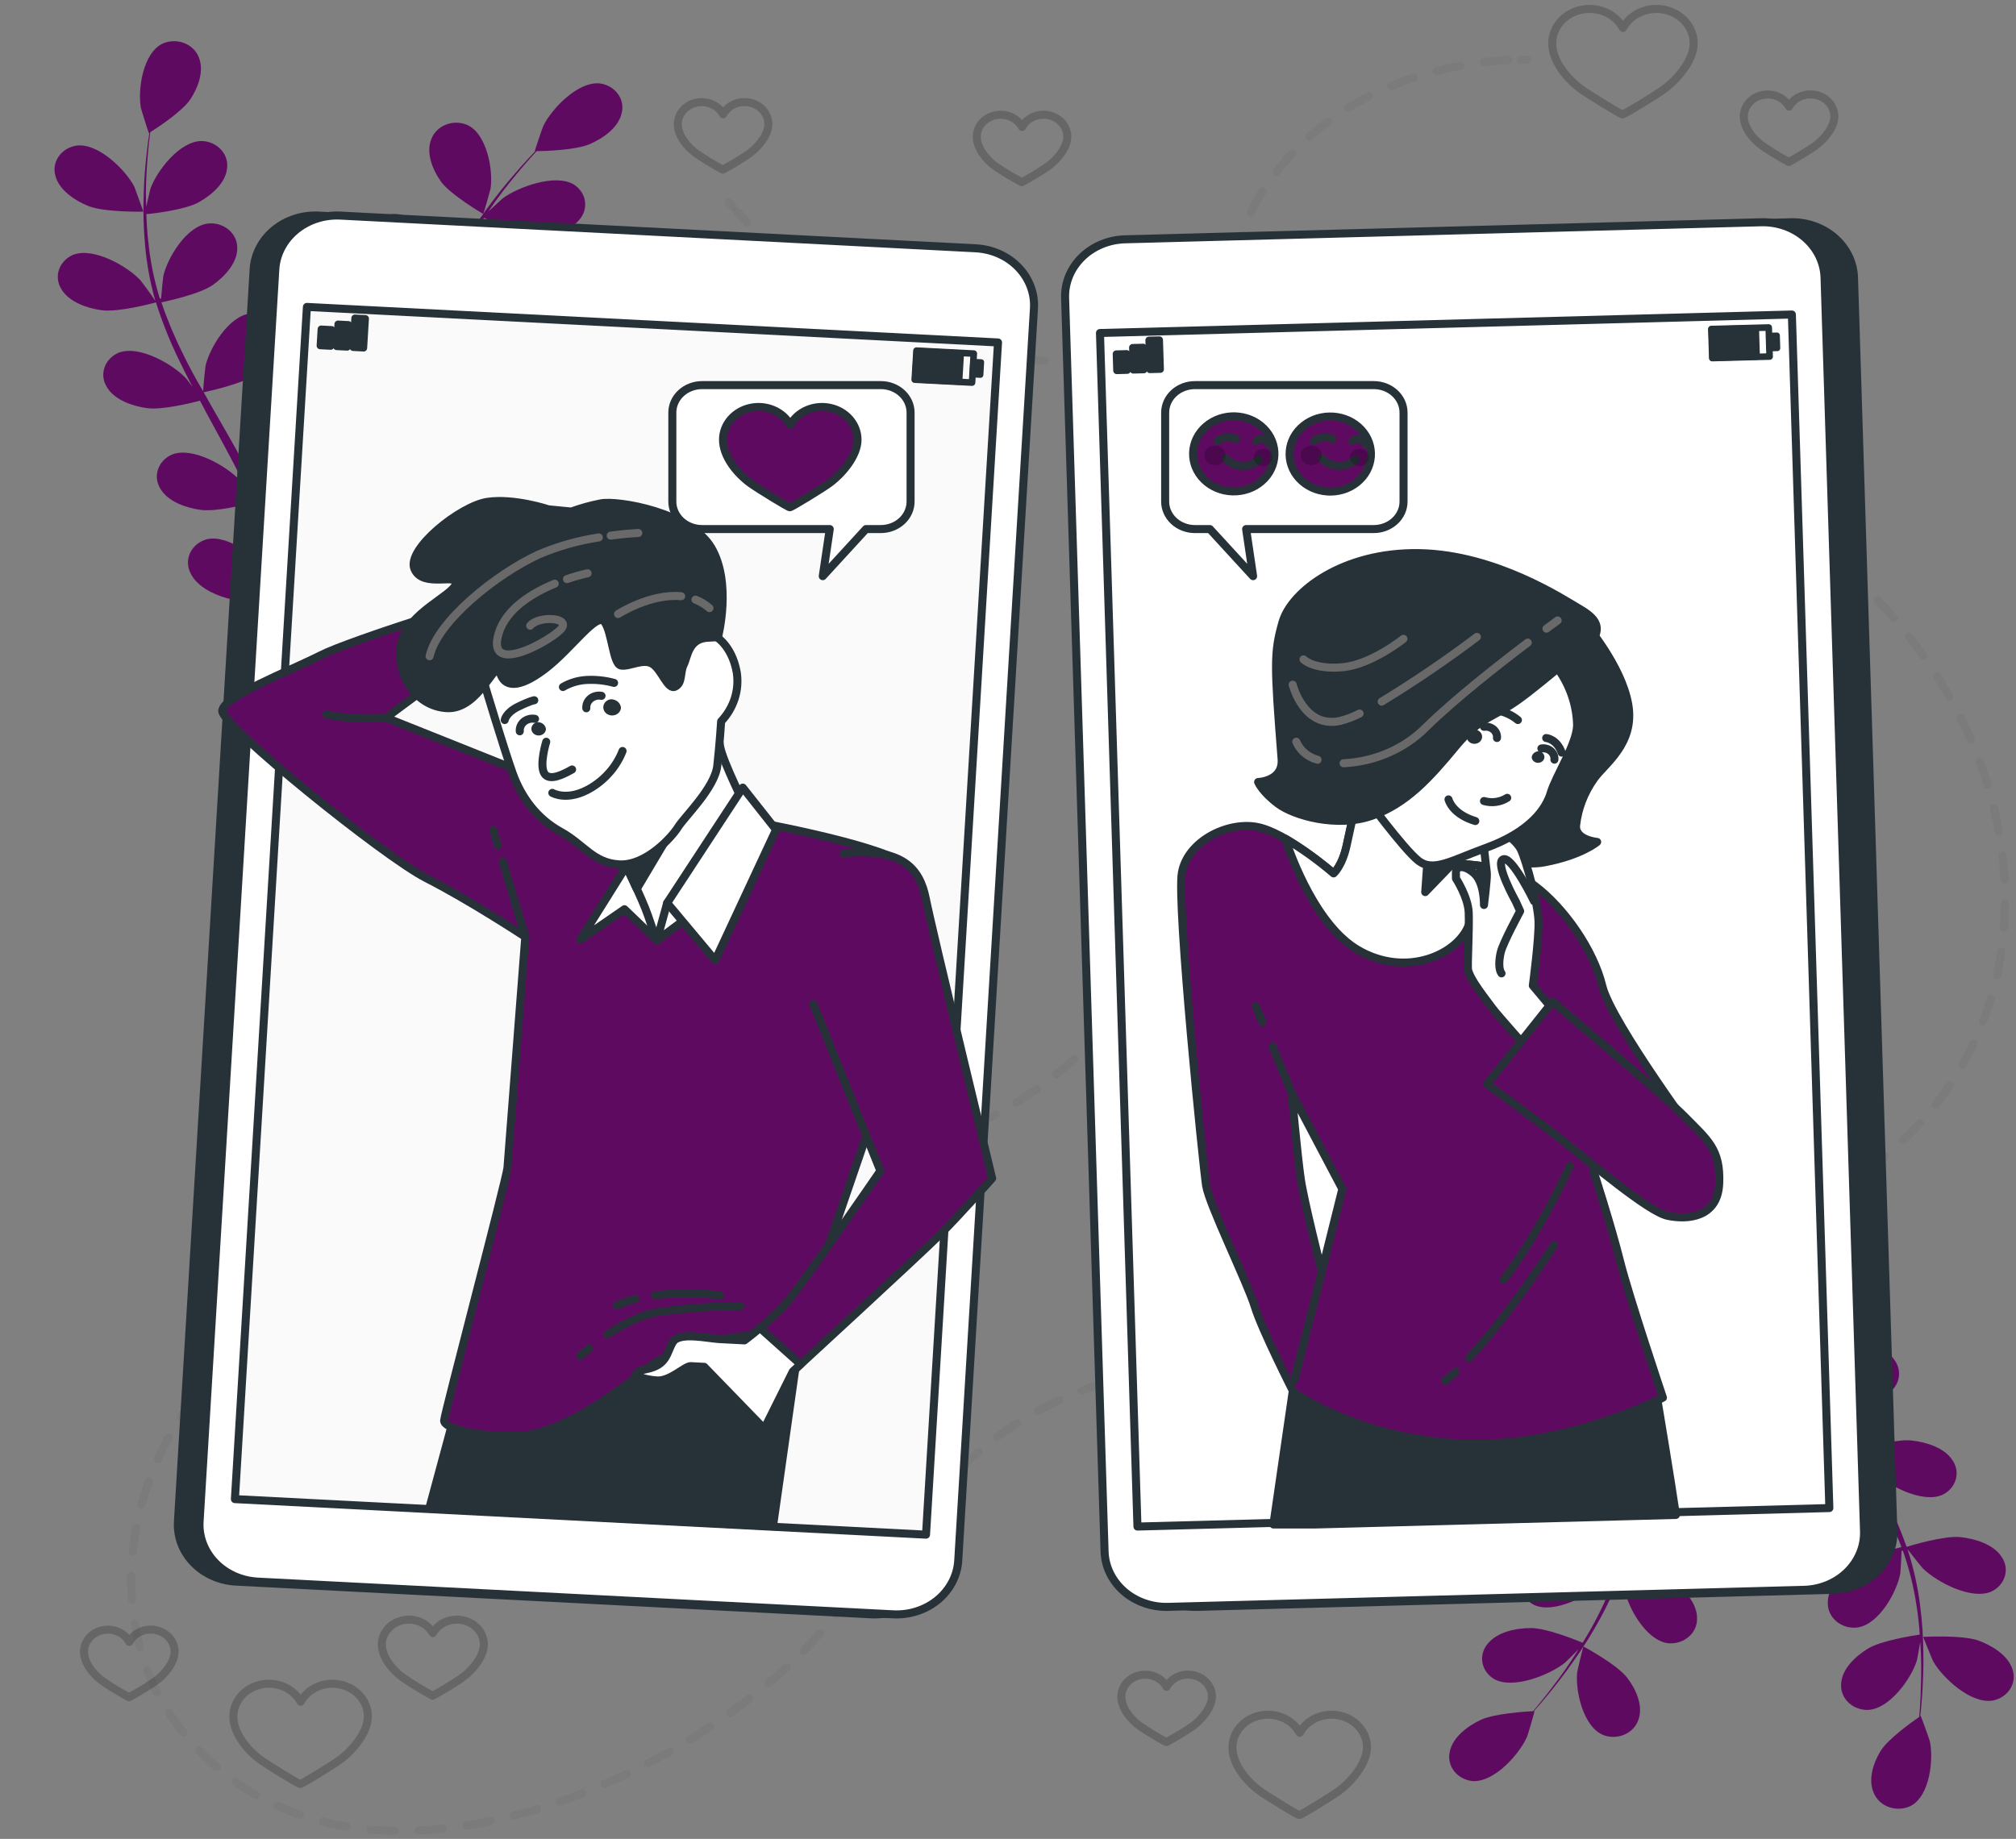 <svg width="251" height="229" viewBox="0 0 251 229" fill="none" xmlns="http://www.w3.org/2000/svg">
<rect x="0" y="0" width="251" height="229" fill="#808080" stroke="none"/>
<g id="Group 59">
<g id="online-dating/bro">
<g id="Plants">
<path id="Vector" d="M11.009 25.66C12.995 26.457 17.852 26.359 17.858 26.359C17.863 26.359 16.798 23.426 16.724 23.245C15.654 21.187 12.28 17.804 9.552 18.127C9.097 18.193 8.662 18.348 8.276 18.58C7.889 18.812 7.561 19.117 7.311 19.475C7.061 19.832 6.895 20.235 6.825 20.655C6.755 21.076 6.782 21.505 6.904 21.916C7.365 23.671 9.314 24.976 11.009 25.66Z" fill="#5F0A61"/>
<path id="Vector_2" d="M60.164 26.643C60.206 26.643 61.048 23.665 61.08 23.47C61.419 21.206 60.641 16.655 58.146 15.545C57.726 15.371 57.272 15.281 56.812 15.279C56.352 15.278 55.897 15.366 55.477 15.537C55.056 15.709 54.679 15.96 54.371 16.275C54.062 16.59 53.829 16.96 53.686 17.364C53.018 19.06 53.866 21.143 54.872 22.57C56.048 24.252 60.164 26.643 60.164 26.643Z" fill="#5F0A61"/>
<path id="Vector_3" d="M74.672 10.388C71.918 10.114 68.649 13.6 67.643 15.682C67.553 15.863 66.546 18.826 66.584 18.826H66.642C66.112 19.369 65.582 19.96 64.979 20.62C63.919 21.837 62.696 23.226 61.499 24.82C60.182 26.522 58.976 28.295 57.886 30.129C56.652 32.175 55.62 34.32 54.803 36.538C54.803 36.562 54.803 36.592 54.803 36.616C54.803 35.868 54.803 33.776 54.761 33.614C54.443 31.351 52.388 27.151 49.665 26.687C49.209 26.62 48.743 26.642 48.297 26.753C47.852 26.863 47.436 27.06 47.078 27.329C46.72 27.598 46.428 27.933 46.22 28.314C46.012 28.695 45.894 29.111 45.873 29.537C45.714 31.336 47.128 33.135 48.521 34.269C50.073 35.55 54.385 36.792 54.729 36.885C53.956 39.161 53.347 41.481 52.907 43.832C52.642 45.196 52.42 46.579 52.218 47.972C52.218 47.322 52.218 46.745 52.181 46.667C51.864 44.404 49.808 40.199 47.086 39.735C46.632 39.67 46.167 39.694 45.724 39.805C45.28 39.917 44.867 40.113 44.511 40.381C44.155 40.65 43.864 40.984 43.657 41.363C43.45 41.742 43.331 42.156 43.309 42.58C43.15 44.379 44.559 46.178 45.958 47.312C47.356 48.447 50.974 49.581 51.927 49.874C51.858 50.407 51.779 50.94 51.71 51.473C51.376 54.039 51.058 56.601 50.651 59.104C50.513 59.984 50.338 60.849 50.169 61.715C50.169 61.138 50.169 60.654 50.137 60.58C49.819 58.317 47.764 54.118 45.041 53.653C44.587 53.587 44.122 53.609 43.678 53.72C43.233 53.831 42.819 54.027 42.463 54.296C42.106 54.564 41.815 54.899 41.609 55.279C41.402 55.658 41.285 56.074 41.264 56.498C41.1 58.292 42.515 60.096 43.913 61.231C45.311 62.365 48.611 63.396 49.739 63.739C49.538 64.623 49.337 65.503 49.099 66.349C48.924 66.921 48.791 67.488 48.569 68.055C48.346 68.622 48.177 69.18 47.981 69.732C47.568 70.788 47.144 71.878 46.71 72.9C46.413 73.614 46.117 74.284 45.825 74.963C45.973 74.088 46.228 72.367 46.233 72.221C46.202 70.212 45.613 68.244 44.522 66.506C44.532 66.282 44.518 66.057 44.48 65.836C44.422 65.418 44.27 65.016 44.033 64.655C43.797 64.295 43.482 63.984 43.108 63.742C42.734 63.501 42.309 63.334 41.862 63.252C41.414 63.171 40.952 63.177 40.507 63.269C37.859 63.924 36.137 68.261 36.01 70.539C36.01 70.676 36.1 72.142 36.174 73.066C36.042 72.528 35.915 72.005 35.772 71.453C35.491 70.363 35.173 69.278 34.839 68.114L34.31 66.422C34.135 65.855 33.875 65.278 33.663 64.697C33.134 63.362 32.525 62.032 31.884 60.703C32.917 60.473 36.582 59.612 38.055 58.571C39.527 57.53 41.074 55.834 41.058 54.03C41.071 53.605 40.986 53.183 40.81 52.791C40.635 52.399 40.371 52.045 40.037 51.753C39.703 51.461 39.307 51.237 38.873 51.096C38.439 50.956 37.978 50.901 37.52 50.935C34.765 51.209 32.376 55.257 31.878 57.496C31.847 57.633 31.683 59.275 31.614 60.175C31.222 59.383 30.835 58.586 30.406 57.794C29.177 55.506 27.853 53.228 26.544 50.95C26.142 50.251 25.755 49.551 25.358 48.852C25.729 48.774 30.125 47.836 31.757 46.667C33.224 45.631 34.776 43.934 34.765 42.13C34.777 41.706 34.692 41.283 34.516 40.891C34.339 40.498 34.075 40.145 33.741 39.852C33.407 39.56 33.01 39.336 32.576 39.194C32.142 39.053 31.681 38.997 31.222 39.031C28.473 39.31 26.084 43.358 25.581 45.592C25.543 45.758 25.316 48.119 25.289 48.725C24.383 47.19 23.552 45.67 22.794 44.096C21.744 42.004 20.842 39.852 20.093 37.652C20.268 37.618 24.86 36.675 26.534 35.462C27.996 34.421 29.553 32.724 29.537 30.921C29.549 30.494 29.464 30.07 29.286 29.677C29.108 29.283 28.843 28.928 28.506 28.636C28.169 28.344 27.77 28.121 27.333 27.981C26.896 27.842 26.433 27.789 25.973 27.826C23.218 28.1 20.829 32.148 20.331 34.382C20.299 34.529 20.119 36.337 20.056 37.188H19.897C19.209 34.95 18.737 32.659 18.488 30.344C18.334 29.073 18.265 27.855 18.223 26.663C19.087 26.604 23.091 26.115 24.738 25.191C26.386 24.267 28.091 22.776 28.266 20.982C28.326 20.562 28.29 20.136 28.161 19.73C28.031 19.324 27.811 18.947 27.514 18.625C27.217 18.302 26.85 18.041 26.436 17.857C26.023 17.674 25.573 17.573 25.114 17.56C22.344 17.56 19.489 21.339 18.726 23.509C18.689 23.627 18.409 24.868 18.197 25.778C18.197 25.24 18.165 24.688 18.165 24.169C18.165 22.238 18.303 20.468 18.435 18.904C18.515 18.014 18.61 17.208 18.705 16.46C19.51 15.971 22.71 13.864 23.695 12.373C24.68 10.882 25.443 8.819 24.754 7.142C24.601 6.741 24.357 6.375 24.04 6.067C23.722 5.759 23.338 5.517 22.912 5.355C22.486 5.194 22.028 5.117 21.568 5.13C21.108 5.143 20.656 5.246 20.241 5.431C17.784 6.604 17.132 11.17 17.54 13.424C17.577 13.62 18.504 16.602 18.546 16.577C18.564 16.568 18.58 16.556 18.594 16.543C18.488 17.266 18.382 18.039 18.281 18.89C18.112 20.454 17.937 22.224 17.89 24.164C17.813 26.255 17.867 28.347 18.054 30.432C18.248 32.766 18.669 35.079 19.309 37.344C19.311 37.372 19.311 37.4 19.309 37.428C18.901 36.782 17.619 35.052 17.497 34.915C15.908 33.189 11.671 30.735 9.107 31.732C8.689 31.909 8.316 32.165 8.012 32.484C7.709 32.803 7.481 33.177 7.344 33.582C7.207 33.987 7.164 34.415 7.218 34.836C7.272 35.258 7.421 35.664 7.656 36.029C8.599 37.608 10.834 38.391 12.677 38.635C14.743 38.914 19.076 37.755 19.42 37.657C20.142 39.949 21.027 42.195 22.069 44.379C22.667 45.65 23.308 46.921 23.97 48.183C23.578 47.645 23.218 47.171 23.16 47.112C21.544 45.381 17.333 42.927 14.77 43.925C14.351 44.102 13.979 44.358 13.675 44.676C13.371 44.995 13.143 45.369 13.006 45.775C12.869 46.18 12.826 46.607 12.88 47.029C12.934 47.45 13.083 47.857 13.318 48.222C14.261 49.806 16.496 50.583 18.34 50.832C20.183 51.082 23.912 50.158 24.897 49.904C25.157 50.392 25.427 50.881 25.671 51.37C26.926 53.678 28.192 55.975 29.378 58.263C29.786 59.07 30.162 59.881 30.538 60.708C30.183 60.219 29.882 59.837 29.834 59.779C28.213 58.053 24.007 55.599 21.438 56.596C21.02 56.773 20.647 57.029 20.343 57.348C20.04 57.667 19.812 58.041 19.675 58.446C19.538 58.852 19.495 59.279 19.549 59.7C19.603 60.122 19.752 60.528 19.987 60.893C20.93 62.472 23.165 63.255 25.014 63.499C26.862 63.743 30.221 62.917 31.37 62.619C31.725 63.455 32.085 64.296 32.392 65.122C32.588 65.689 32.816 66.222 32.98 66.804C33.144 67.385 33.325 67.943 33.51 68.505C33.796 69.6 34.093 70.725 34.342 71.795C34.522 72.538 34.675 73.262 34.834 73.966C34.437 73.159 33.616 71.595 33.531 71.472C32.218 69.541 28.446 66.52 25.761 67.151C25.32 67.269 24.912 67.472 24.562 67.746C24.212 68.019 23.928 68.357 23.728 68.738C23.529 69.119 23.418 69.534 23.403 69.957C23.388 70.38 23.469 70.802 23.642 71.194C24.315 72.89 26.412 73.975 28.181 74.474C30.125 75.027 34.426 74.523 34.967 74.474C35.226 75.657 35.465 76.816 35.671 77.896C36.386 81.656 36.831 84.814 37.112 87.043H38.987C38.987 86.989 38.987 86.945 38.987 86.891C38.653 84.643 38.123 81.436 37.303 77.603C37.048 76.395 36.746 75.115 36.423 73.795C37.72 73.318 38.985 72.769 40.211 72.152C41.625 73.57 45.258 75.227 45.73 75.437C45.232 76.562 44.739 77.647 44.257 78.664C42.61 82.164 41.079 85.019 40.02 87.028H42.08C43.097 85.044 44.4 82.399 45.788 79.255C46.318 78.116 46.81 76.894 47.329 75.633C47.859 75.731 52.097 76.532 54.099 76.122C55.9 75.745 58.082 74.807 58.866 73.159C59.071 72.779 59.186 72.364 59.204 71.94C59.223 71.516 59.145 71.093 58.974 70.699C58.804 70.305 58.545 69.949 58.215 69.653C57.885 69.358 57.492 69.13 57.06 68.984C54.411 68.168 50.428 70.94 48.961 72.753C48.871 72.866 48.076 74.137 47.584 74.948C47.796 74.43 48.002 73.931 48.209 73.394C48.633 72.343 49.014 71.277 49.432 70.138L49.962 68.446C50.158 67.884 50.285 67.268 50.455 66.677C50.809 65.293 51.101 63.875 51.355 62.438C52.356 62.776 55.926 63.905 57.78 63.802C59.634 63.699 61.933 63.059 62.998 61.548C63.264 61.2 63.448 60.804 63.537 60.386C63.626 59.967 63.618 59.536 63.514 59.121C63.41 58.705 63.212 58.315 62.933 57.975C62.654 57.635 62.301 57.353 61.896 57.149C59.438 55.975 55.01 58.126 53.273 59.745C53.161 59.847 52.044 61.133 51.445 61.847C51.593 60.986 51.747 60.126 51.864 59.246C52.203 56.714 52.462 54.137 52.732 51.571C52.817 50.783 52.912 50.001 52.997 49.219C53.352 49.341 57.568 50.788 59.639 50.656C61.483 50.534 63.792 49.913 64.862 48.398C65.129 48.05 65.314 47.654 65.403 47.235C65.493 46.816 65.486 46.385 65.381 45.97C65.277 45.554 65.079 45.163 64.8 44.824C64.52 44.484 64.166 44.202 63.76 43.998C61.297 42.825 56.874 44.976 55.137 46.594C55.005 46.716 53.4 48.549 53.018 49.038C53.22 47.308 53.431 45.616 53.718 43.905C54.089 41.625 54.62 39.37 55.306 37.154C55.471 37.212 59.862 38.743 61.981 38.62C63.824 38.503 66.133 37.877 67.203 36.367C67.47 36.018 67.654 35.622 67.743 35.204C67.832 34.785 67.824 34.354 67.72 33.939C67.616 33.524 67.418 33.133 67.139 32.793C66.86 32.453 66.507 32.172 66.102 31.967C63.639 30.794 59.216 32.944 57.478 34.563C57.362 34.67 56.138 36.078 55.571 36.763L55.434 36.694C56.176 34.497 57.13 32.365 58.283 30.324C58.914 29.19 59.586 28.134 60.264 27.122C61.048 27.484 64.661 29.078 66.584 29.175C68.506 29.273 70.821 28.853 72.045 27.459C72.348 27.141 72.575 26.766 72.712 26.361C72.848 25.956 72.891 25.529 72.837 25.108C72.783 24.686 72.634 24.28 72.399 23.916C72.163 23.551 71.848 23.236 71.472 22.991C69.163 21.578 64.523 23.275 62.59 24.697C62.484 24.776 61.53 25.675 60.81 26.335C61.123 25.88 61.435 25.406 61.748 24.981C62.902 23.367 64.073 21.96 65.116 20.723C65.72 20.024 66.276 19.398 66.806 18.821C67.775 18.821 71.695 18.694 73.411 17.956C75.127 17.218 76.992 15.878 77.394 14.113C77.505 13.702 77.521 13.274 77.441 12.857C77.361 12.44 77.187 12.043 76.93 11.692C76.674 11.341 76.34 11.043 75.951 10.819C75.562 10.594 75.126 10.447 74.672 10.388Z" fill="#5F0A61"/>
<path id="Vector_4" d="M246.322 204.299C244.304 203.57 239.436 203.844 239.436 203.844C239.436 203.844 240.601 206.738 240.702 206.914C241.852 208.933 245.363 212.214 248.091 211.774C248.542 211.689 248.968 211.517 249.342 211.27C249.717 211.023 250.031 210.707 250.264 210.341C250.497 209.975 250.644 209.568 250.696 209.146C250.748 208.724 250.703 208.297 250.565 207.892C250.03 206.156 248.033 204.925 246.322 204.299Z" fill="#5F0A61"/>
<path id="Vector_5" d="M197.151 205.042C197.104 205.017 196.389 208.048 196.367 208.249C196.118 210.517 197.088 215.039 199.625 216.071C200.05 216.231 200.506 216.306 200.965 216.293C201.423 216.28 201.874 216.177 202.287 215.993C202.7 215.809 203.066 215.546 203.362 215.223C203.658 214.899 203.878 214.522 204.005 214.115C204.604 212.394 203.672 210.346 202.607 208.953C201.362 207.29 197.151 205.042 197.151 205.042Z" fill="#5F0A61"/>
<path id="Vector_6" d="M183.326 221.8C186.086 221.976 189.211 218.378 190.133 216.261C190.212 216.08 191.097 213.084 191.044 213.084H190.986C191.484 212.521 192.013 211.91 192.575 211.231C193.597 209.974 194.746 208.547 195.88 206.909C197.124 205.161 198.256 203.348 199.27 201.478C200.414 199.388 201.356 197.209 202.083 194.966C202.086 194.938 202.086 194.91 202.083 194.883C202.083 195.636 202.226 197.723 202.252 197.885C202.665 200.133 204.901 204.24 207.634 204.626C208.09 204.676 208.553 204.637 208.992 204.511C209.431 204.385 209.836 204.175 210.181 203.894C210.526 203.614 210.803 203.269 210.994 202.883C211.185 202.497 211.285 202.078 211.289 201.654C211.379 199.85 209.89 198.1 208.465 197.014C206.876 195.792 202.501 194.702 202.157 194.619C202.834 192.319 203.345 189.98 203.688 187.618C203.894 186.24 204.058 184.851 204.217 183.453C204.254 184.098 204.297 184.675 204.307 184.758C204.72 187.007 206.956 191.114 209.689 191.5C210.145 191.55 210.608 191.511 211.047 191.385C211.486 191.259 211.891 191.048 212.236 190.768C212.581 190.487 212.858 190.143 213.049 189.757C213.24 189.371 213.34 188.952 213.344 188.528C213.434 186.724 211.945 184.973 210.521 183.888C209.096 182.803 205.383 181.791 204.397 181.542C204.45 181.004 204.503 180.466 204.551 179.933C204.779 177.357 204.991 174.785 205.282 172.273C205.388 171.388 205.52 170.518 205.658 169.647C205.69 170.219 205.722 170.703 205.737 170.777C206.145 173.025 208.386 177.132 211.114 177.523C211.571 177.572 212.034 177.533 212.473 177.406C212.913 177.279 213.318 177.069 213.663 176.788C214.008 176.507 214.286 176.162 214.477 175.776C214.668 175.39 214.77 174.971 214.774 174.546C214.859 172.742 213.37 170.997 211.951 169.906C210.531 168.816 207.184 167.907 206.002 167.604C206.167 166.719 206.331 165.829 206.532 164.974C206.686 164.397 206.786 163.83 206.977 163.253C207.168 162.676 207.321 162.114 207.507 161.556C207.877 160.486 208.253 159.381 208.645 158.345C208.91 157.626 209.175 156.942 209.445 156.252C209.334 157.132 209.149 158.863 209.154 159.009C209.268 161.013 209.935 162.957 211.093 164.656C211.096 164.881 211.121 165.105 211.167 165.326C211.238 165.747 211.405 166.149 211.657 166.507C211.909 166.864 212.24 167.168 212.628 167.399C213.016 167.63 213.453 167.782 213.909 167.846C214.366 167.91 214.832 167.884 215.277 167.77C217.926 167.022 219.44 162.627 219.472 160.349C219.472 160.212 219.319 158.75 219.202 157.826C219.361 158.359 219.504 158.877 219.674 159.425C220.002 160.505 220.362 161.576 220.733 162.73C220.939 163.282 221.146 163.835 221.353 164.397C221.559 164.959 221.835 165.531 222.073 166.103C222.656 167.418 223.318 168.723 224.017 170.014C222.989 170.278 219.361 171.27 217.936 172.365C216.511 173.461 215.033 175.201 215.118 177.005C215.124 177.429 215.226 177.848 215.419 178.233C215.611 178.619 215.889 178.962 216.235 179.242C216.58 179.522 216.986 179.732 217.425 179.857C217.864 179.983 218.327 180.022 218.784 179.972C221.522 179.601 223.742 175.475 224.149 173.221C224.149 173.084 224.271 171.437 224.303 170.532C224.732 171.314 225.15 172.092 225.611 172.869C226.936 175.113 228.35 177.342 229.753 179.576C230.183 180.256 230.601 180.945 231.025 181.63C230.659 181.718 226.316 182.813 224.721 184.035C223.297 185.125 221.813 186.875 221.904 188.679C221.908 189.104 222.01 189.523 222.202 189.908C222.394 190.294 222.672 190.638 223.018 190.918C223.364 191.198 223.77 191.408 224.209 191.533C224.649 191.659 225.112 191.697 225.569 191.647C228.307 191.275 230.527 187.144 230.935 184.895C230.966 184.724 231.099 182.358 231.099 181.752C232.031 183.262 232.942 184.773 233.774 186.298C234.913 188.354 235.904 190.477 236.74 192.654C236.571 192.698 232.036 193.817 230.384 195.069C228.964 196.159 227.481 197.909 227.571 199.713C227.576 200.137 227.678 200.555 227.87 200.941C228.061 201.326 228.339 201.67 228.684 201.95C229.029 202.23 229.435 202.44 229.873 202.566C230.312 202.691 230.775 202.73 231.231 202.68C233.975 202.309 236.194 198.178 236.597 195.929C236.624 195.782 236.729 193.974 236.756 193.118H236.915C237.695 195.324 238.26 197.59 238.605 199.889C238.811 201.15 238.933 202.367 239.018 203.555C238.154 203.683 234.192 204.313 232.587 205.291C230.982 206.269 229.361 207.818 229.234 209.617C229.189 210.04 229.241 210.467 229.386 210.87C229.531 211.273 229.766 211.643 230.076 211.956C230.386 212.27 230.765 212.52 231.186 212.689C231.608 212.859 232.064 212.945 232.524 212.942C235.289 212.849 237.99 208.972 238.663 206.772C238.695 206.655 238.922 205.403 239.076 204.489C239.102 205.027 239.15 205.579 239.166 206.093C239.245 208.024 239.166 209.798 239.118 211.368C239.071 212.257 239.012 213.064 238.949 213.812C238.165 214.35 235.05 216.55 234.129 218.07C233.207 219.59 232.54 221.688 233.318 223.34C233.489 223.734 233.748 224.09 234.078 224.386C234.408 224.681 234.801 224.91 235.233 225.056C235.664 225.202 236.124 225.263 236.583 225.234C237.041 225.205 237.488 225.088 237.895 224.89C240.305 223.629 240.76 219.023 240.262 216.804C240.22 216.613 239.166 213.66 239.129 213.69C239.111 213.699 239.095 213.711 239.081 213.724C239.161 213 239.235 212.223 239.298 211.373C239.399 209.798 239.5 208.024 239.468 206.083C239.462 203.991 239.322 201.902 239.049 199.825C238.754 197.507 238.238 195.216 237.508 192.981L237.476 192.903C237.937 193.519 239.288 195.201 239.41 195.318C241.099 196.985 245.422 199.292 247.927 198.202C248.337 198.011 248.699 197.742 248.99 197.413C249.28 197.085 249.492 196.703 249.612 196.293C249.732 195.884 249.757 195.456 249.686 195.037C249.614 194.618 249.448 194.217 249.198 193.861C248.192 192.311 245.909 191.612 244.071 191.417C242 191.211 237.715 192.522 237.376 192.629C236.577 190.355 235.614 188.132 234.494 185.976C233.848 184.719 233.149 183.477 232.434 182.241C232.852 182.759 233.228 183.218 233.292 183.282C234.981 184.949 239.304 187.256 241.809 186.166C242.219 185.975 242.582 185.706 242.872 185.377C243.162 185.049 243.374 184.667 243.494 184.257C243.614 183.848 243.639 183.42 243.568 183.001C243.497 182.582 243.331 182.181 243.08 181.825C242.074 180.275 239.791 179.576 237.953 179.381C236.115 179.185 232.412 180.246 231.443 180.534C231.162 180.046 230.913 179.591 230.606 179.117C229.256 176.858 227.9 174.604 226.639 172.356C226.194 171.564 225.791 170.772 225.384 169.98C225.754 170.439 226.072 170.825 226.125 170.879C227.815 172.546 232.137 174.854 234.642 173.769C235.053 173.577 235.415 173.308 235.705 172.978C235.996 172.649 236.208 172.267 236.328 171.857C236.448 171.447 236.473 171.019 236.401 170.599C236.33 170.18 236.164 169.779 235.914 169.422C234.907 167.873 232.624 167.174 230.786 166.978C228.948 166.783 225.606 167.746 224.43 168.083C224.038 167.262 223.641 166.435 223.302 165.639C223.085 165.076 222.83 164.548 222.645 163.976L222.062 162.295C221.734 161.214 221.384 160.1 221.093 159.039C220.887 158.301 220.701 157.572 220.516 156.883C220.945 157.675 221.824 159.21 221.914 159.327C223.312 161.209 227.211 164.094 229.859 163.37C230.296 163.238 230.698 163.023 231.039 162.738C231.38 162.453 231.652 162.105 231.838 161.717C232.024 161.329 232.119 160.909 232.118 160.485C232.116 160.06 232.018 159.641 231.83 159.254C231.094 157.587 228.948 156.57 227.163 156.135C225.198 155.646 220.918 156.311 220.383 156.394C220.076 155.216 219.79 154.067 219.536 152.972C218.667 149.242 218.09 146.098 217.719 143.884L215.844 143.952C215.844 144.001 215.844 144.045 215.87 144.099C216.299 146.333 216.956 149.52 217.936 153.304C218.243 154.502 218.598 155.778 218.996 157.078C217.724 157.605 216.486 158.197 215.288 158.853C213.815 157.489 210.118 155.959 209.641 155.768C210.086 154.629 210.536 153.524 210.976 152.493C212.475 148.934 213.873 146.02 214.885 143.986L212.83 144.06C211.892 146.074 210.711 148.763 209.44 151.955C208.979 153.109 208.513 154.351 208.047 155.631C207.517 155.548 203.232 154.898 201.262 155.382C199.482 155.822 197.337 156.849 196.6 158.511C196.412 158.898 196.314 159.318 196.314 159.742C196.313 160.167 196.409 160.587 196.596 160.975C196.783 161.363 197.056 161.71 197.399 161.994C197.741 162.278 198.144 162.492 198.581 162.622C201.23 163.341 205.128 160.452 206.527 158.565C206.611 158.457 207.353 157.157 207.809 156.33C207.623 156.854 207.432 157.357 207.247 157.9C206.871 158.965 206.532 160.046 206.161 161.2C206.002 161.762 205.843 162.334 205.685 162.911C205.526 163.488 205.409 164.099 205.266 164.695C204.964 166.088 204.736 167.516 204.54 168.958C203.523 168.66 199.906 167.638 198.062 167.824C196.219 168.01 193.941 168.714 192.94 170.268C192.691 170.625 192.526 171.026 192.456 171.445C192.386 171.865 192.413 172.293 192.533 172.702C192.654 173.112 192.867 173.493 193.158 173.822C193.449 174.15 193.812 174.419 194.222 174.609C196.728 175.695 201.05 173.377 202.734 171.71C202.84 171.603 203.899 170.283 204.472 169.545C204.36 170.41 204.244 171.275 204.159 172.16C203.926 174.702 203.772 177.283 203.629 179.86C203.582 180.647 203.518 181.434 203.46 182.221C203.105 182.109 198.83 180.808 196.765 181.018C194.932 181.199 192.649 181.908 191.643 183.463C191.394 183.82 191.229 184.221 191.159 184.64C191.089 185.059 191.115 185.488 191.236 185.897C191.357 186.306 191.569 186.688 191.86 187.016C192.151 187.345 192.514 187.613 192.924 187.804C195.43 188.884 199.752 186.572 201.436 184.905C201.564 184.778 203.089 182.871 203.455 182.368C203.327 184.098 203.184 185.824 202.967 187.52C202.686 189.811 202.246 192.082 201.648 194.321C201.484 194.267 197.035 192.893 194.916 193.108C193.083 193.289 190.795 193.998 189.794 195.553C189.545 195.91 189.38 196.311 189.31 196.731C189.24 197.151 189.266 197.579 189.387 197.989C189.508 198.399 189.72 198.78 190.011 199.109C190.302 199.438 190.665 199.707 191.076 199.899C193.581 200.979 197.903 198.667 199.588 196.995C199.699 196.887 200.859 195.435 201.399 194.731L201.542 194.795C200.872 197.032 199.985 199.21 198.894 201.302C198.311 202.46 197.686 203.536 197.051 204.572C196.251 204.24 192.569 202.749 190.647 202.744C188.724 202.739 186.446 203.233 185.265 204.651C184.974 204.979 184.761 205.361 184.641 205.771C184.52 206.181 184.495 206.609 184.566 207.029C184.638 207.448 184.805 207.849 185.056 208.205C185.306 208.561 185.636 208.864 186.023 209.094C188.385 210.424 192.951 208.566 194.826 207.075C194.927 206.992 195.885 206.063 196.537 205.379C196.24 205.843 195.949 206.327 195.652 206.767C194.593 208.415 193.454 209.862 192.474 211.138C191.902 211.861 191.367 212.502 190.885 213.093C189.916 213.142 186.001 213.392 184.322 214.193C182.643 214.995 180.826 216.393 180.498 218.168C180.403 218.58 180.403 219.005 180.497 219.417C180.591 219.829 180.777 220.219 181.043 220.56C181.309 220.902 181.65 221.189 182.043 221.403C182.436 221.616 182.873 221.751 183.326 221.8Z" fill="#5F0A61"/>
</g>
<g id="Hearts">
<g id="Group" opacity="0.2">
<path id="Vector_7" opacity="0.2" d="M190.138 7.435C190.138 7.435 189.857 7.435 189.349 7.435" stroke="black" stroke-linecap="round" stroke-linejoin="round"/>
<path id="Vector_8" opacity="0.2" d="M187.76 7.474C181.97 7.772 166.964 9.835 157.87 22.81C147.673 37.359 153.998 62.594 153.325 78.913C152.451 100.076 147.414 124.285 127.026 136.981C104.276 151.158 74.116 148.191 49.093 156.849C15.781 168.376 10.575 198.623 21.507 213.993C41.005 241.419 83.512 223.282 101.077 204.528C108.741 196.34 114.886 186.049 123.938 179.107C131.724 173.138 141.831 170.42 151.625 168.841C176.652 164.783 203.359 160.686 226.003 149.482C249.463 137.876 254.829 112.606 244.892 91.017C235.024 69.59 212.051 55.33 188.057 50.192C135.12 38.825 118.721 55.525 91.754 26.34" stroke="black" stroke-linecap="round" stroke-linejoin="round" stroke-dasharray="3 3"/>
<path id="Vector_9" opacity="0.2" d="M91.24 25.772L90.711 25.21" stroke="black" stroke-linecap="round" stroke-linejoin="round"/>
</g>
<path id="Vector_10" opacity="0.2" d="M60.248 204.763C60.238 204.071 59.978 203.401 59.508 202.861C59.039 202.321 58.388 201.941 57.658 201.781C56.929 201.621 56.162 201.69 55.48 201.978C54.797 202.266 54.239 202.756 53.892 203.37C53.546 202.756 52.987 202.266 52.305 201.978C51.623 201.69 50.856 201.621 50.126 201.781C49.396 201.941 48.745 202.321 48.276 202.861C47.807 203.401 47.546 204.071 47.536 204.763C47.536 206.352 48.85 207.97 50.153 208.909C51.342 209.726 52.58 210.482 53.861 211.172C55.142 210.484 56.38 209.728 57.568 208.909C58.813 208.019 60.248 206.278 60.248 204.763Z" stroke="black" stroke-linecap="round" stroke-linejoin="round"/>
<path id="Vector_11" opacity="0.2" d="M45.804 213.753C45.803 212.835 45.466 211.944 44.848 211.224C44.23 210.504 43.367 209.998 42.399 209.786C41.431 209.575 40.414 209.671 39.512 210.059C38.61 210.447 37.877 211.105 37.43 211.925C36.983 211.105 36.249 210.447 35.347 210.059C34.445 209.671 33.428 209.575 32.46 209.786C31.492 209.998 30.629 210.504 30.011 211.224C29.393 211.944 29.057 212.835 29.055 213.753C29.055 215.841 30.777 217.958 32.488 219.195C33.346 219.815 37.255 222.23 37.377 222.162C37.488 222.23 41.402 219.815 42.26 219.195C43.881 218.021 45.804 215.743 45.804 213.753Z" stroke="black" stroke-linecap="round" stroke-linejoin="round"/>
<path id="Vector_12" opacity="0.2" d="M170.196 217.596C170.192 216.678 169.853 215.787 169.233 215.069C168.613 214.351 167.748 213.847 166.779 213.639C165.81 213.431 164.794 213.531 163.894 213.922C162.994 214.314 162.264 214.974 161.821 215.797C161.378 214.973 160.645 214.311 159.743 213.92C158.84 213.528 157.821 213.43 156.85 213.642C155.88 213.853 155.015 214.361 154.397 215.084C153.779 215.806 153.444 216.7 153.447 217.62C153.447 219.708 155.174 221.825 156.885 223.061C157.743 223.682 161.652 226.097 161.768 226.029C161.885 226.097 165.794 223.682 166.652 223.061C168.278 221.864 170.196 219.586 170.196 217.596Z" stroke="black" stroke-linecap="round" stroke-linejoin="round"/>
<path id="Vector_13" opacity="0.2" d="M228.387 14.509C228.388 13.889 228.163 13.287 227.747 12.801C227.331 12.314 226.749 11.972 226.096 11.829C225.442 11.686 224.755 11.752 224.147 12.015C223.539 12.277 223.045 12.722 222.746 13.277C222.445 12.725 221.951 12.283 221.344 12.022C220.737 11.761 220.052 11.696 219.401 11.839C218.749 11.981 218.169 12.322 217.753 12.807C217.337 13.291 217.111 13.891 217.11 14.509C217.11 15.912 218.27 17.34 219.425 18.171C220.48 18.891 221.576 19.558 222.709 20.17C223.844 19.56 224.942 18.892 225.998 18.171C227.089 17.379 228.387 15.849 228.387 14.509Z" stroke="black" stroke-linecap="round" stroke-linejoin="round"/>
<path id="Vector_14" opacity="0.2" d="M21.735 205.697C21.739 205.076 21.515 204.473 21.1 203.985C20.685 203.497 20.102 203.153 19.448 203.01C18.794 202.867 18.107 202.933 17.498 203.197C16.89 203.462 16.397 203.908 16.099 204.465C15.8 203.91 15.306 203.465 14.697 203.202C14.089 202.939 13.403 202.874 12.749 203.017C12.096 203.159 11.514 203.502 11.098 203.988C10.682 204.475 10.456 205.077 10.458 205.697C10.458 207.1 11.623 208.522 12.773 209.358C13.827 210.08 14.925 210.746 16.062 211.353C17.199 210.746 18.297 210.08 19.351 209.358C20.464 208.566 21.735 207.031 21.735 205.697Z" stroke="black" stroke-linecap="round" stroke-linejoin="round"/>
<path id="Vector_15" opacity="0.2" d="M150.888 211.295C150.89 210.675 150.665 210.073 150.249 209.586C149.833 209.1 149.251 208.757 148.597 208.614C147.944 208.472 147.257 208.537 146.649 208.8C146.041 209.063 145.547 209.508 145.247 210.063C144.946 209.511 144.452 209.068 143.845 208.807C143.238 208.546 142.554 208.482 141.902 208.624C141.251 208.767 140.67 209.108 140.254 209.592C139.839 210.077 139.612 210.676 139.611 211.295C139.611 212.698 140.771 214.125 141.926 214.956C142.981 215.676 144.078 216.344 145.21 216.956C146.346 216.345 147.444 215.678 148.5 214.956C149.596 214.169 150.888 212.634 150.888 211.295Z" stroke="black" stroke-linecap="round" stroke-linejoin="round"/>
<path id="Vector_16" opacity="0.2" d="M132.884 17.046C132.889 16.426 132.665 15.822 132.25 15.334C131.834 14.846 131.252 14.503 130.598 14.36C129.944 14.217 129.256 14.283 128.648 14.547C128.04 14.811 127.546 15.258 127.249 15.814C126.951 15.258 126.458 14.811 125.849 14.547C125.241 14.283 124.554 14.217 123.899 14.36C123.245 14.503 122.663 14.846 122.247 15.334C121.832 15.822 121.608 16.426 121.613 17.046C121.613 18.449 122.773 19.872 123.922 20.708C124.98 21.422 126.078 22.085 127.211 22.692C128.347 22.084 129.445 21.418 130.501 20.698C131.592 19.916 132.884 18.381 132.884 17.046Z" stroke="black" stroke-linecap="round" stroke-linejoin="round"/>
<path id="Vector_17" opacity="0.2" d="M95.663 15.467C95.666 14.847 95.442 14.244 95.026 13.757C94.61 13.27 94.028 12.928 93.374 12.785C92.72 12.643 92.033 12.709 91.426 12.973C90.818 13.238 90.325 13.684 90.028 14.24C89.728 13.686 89.235 13.241 88.627 12.978C88.019 12.715 87.334 12.649 86.68 12.791C86.027 12.933 85.445 13.275 85.029 13.761C84.612 14.246 84.386 14.848 84.386 15.467C84.386 16.87 85.552 18.298 86.701 19.129C87.756 19.852 88.854 20.52 89.99 21.128C91.127 20.52 92.225 19.852 93.28 19.129C94.371 18.342 95.663 16.826 95.663 15.467Z" stroke="black" stroke-linecap="round" stroke-linejoin="round"/>
<path id="Vector_18" opacity="0.2" d="M210.87 5.406C210.873 4.439 210.52 3.499 209.871 2.74C209.222 1.981 208.314 1.447 207.294 1.224C206.274 1.002 205.203 1.104 204.254 1.514C203.305 1.925 202.534 2.619 202.067 3.485C201.6 2.619 200.829 1.925 199.88 1.514C198.931 1.104 197.86 1.002 196.84 1.224C195.82 1.447 194.912 1.981 194.262 2.74C193.613 3.499 193.261 4.439 193.263 5.406C193.263 7.596 195.075 9.806 196.876 11.126C197.776 11.776 201.887 14.313 202.009 14.245C202.13 14.313 206.246 11.801 207.146 11.126C208.852 9.894 210.87 7.499 210.87 5.406Z" stroke="black" stroke-linecap="round" stroke-linejoin="round"/>
</g>
<g id="device 2">
<path id="Vector_19" d="M228.276 197.982L149.098 200.104C147.06 200.158 145.082 199.463 143.599 198.171C142.116 196.879 141.249 195.097 141.19 193.216L136.274 37.105C136.245 36.173 136.414 35.245 136.773 34.373C137.132 33.502 137.674 32.704 138.367 32.026C139.06 31.348 139.891 30.802 140.812 30.42C141.734 30.039 142.728 29.828 143.738 29.801L222.915 27.679C223.925 27.651 224.931 27.807 225.875 28.138C226.82 28.47 227.684 28.969 228.419 29.609C229.154 30.249 229.745 31.016 230.159 31.867C230.572 32.718 230.8 33.635 230.829 34.567L235.728 190.679C235.787 192.559 235.035 194.383 233.638 195.753C232.241 197.122 230.312 197.924 228.276 197.982Z" fill="#263238" stroke="#263238" stroke-linecap="round" stroke-linejoin="round"/>
<path id="Vector_20" d="M224.605 197.983L145.438 200.104C144.428 200.132 143.423 199.975 142.479 199.644C141.534 199.312 140.67 198.813 139.935 198.173C139.201 197.533 138.609 196.766 138.196 195.916C137.782 195.065 137.554 194.148 137.524 193.216L132.609 37.105C132.551 35.222 133.304 33.395 134.705 32.026C136.105 30.656 138.038 29.856 140.078 29.801L219.255 27.679C220.265 27.652 221.27 27.808 222.214 28.14C223.158 28.471 224.021 28.971 224.756 29.611C225.49 30.251 226.081 31.018 226.494 31.868C226.907 32.719 227.135 33.636 227.163 34.568L232.079 190.679C232.109 191.612 231.94 192.541 231.58 193.413C231.221 194.285 230.678 195.084 229.984 195.762C229.29 196.441 228.457 196.986 227.534 197.367C226.611 197.748 225.616 197.957 224.605 197.983Z" fill="white" stroke="#263238" stroke-miterlimit="10"/>
<path id="Vector_21" d="M187.723 193.426C187.704 192.84 187.497 192.271 187.128 191.793C186.759 191.316 186.245 190.949 185.65 190.741C185.056 190.533 184.408 190.492 183.788 190.623C183.169 190.755 182.605 191.053 182.169 191.48C181.733 191.907 181.444 192.444 181.339 193.023C181.233 193.601 181.316 194.196 181.576 194.731C181.837 195.266 182.263 195.718 182.802 196.03C183.341 196.341 183.967 196.499 184.603 196.481C185.025 196.47 185.441 196.382 185.826 196.222C186.212 196.063 186.559 195.834 186.849 195.55C187.139 195.267 187.365 194.933 187.515 194.569C187.665 194.204 187.736 193.816 187.723 193.426V193.426Z" stroke="white" stroke-linecap="round" stroke-linejoin="round"/>
<path id="Vector_22" d="M223.095 39.166L136.951 41.47L141.618 190.103L227.762 187.799L223.095 39.166Z" fill="white" stroke="#263238" stroke-linecap="round" stroke-linejoin="round"/>
<path id="Vector_23" d="M220.213 40.785L213.07 40.976L213.184 44.592L220.326 44.401L220.213 40.785Z" stroke="#263238" stroke-width="0.821" stroke-linecap="round" stroke-linejoin="round"/>
<path id="Vector_24" d="M218.641 40.827L213.071 40.976L213.185 44.592L218.755 44.443L218.641 40.827Z" fill="#263238" stroke="#263238" stroke-width="0.725" stroke-linecap="round" stroke-linejoin="round"/>
<path id="Vector_25" d="M221.237 41.77L220.231 41.797L220.281 43.39L221.287 43.363L221.237 41.77Z" fill="#263238" stroke="#263238" stroke-width="0.725" stroke-linecap="round" stroke-linejoin="round"/>
<path id="Vector_26" d="M140.284 44.041L138.977 44.076L139.042 46.148L140.349 46.113L140.284 44.041Z" fill="#263238" stroke="#263238" stroke-width="0.883" stroke-linecap="round" stroke-linejoin="round"/>
<path id="Vector_27" d="M142.324 43.244L141.016 43.279L141.104 46.079L142.412 46.044L142.324 43.244Z" fill="#263238" stroke="#263238" stroke-width="0.883" stroke-linecap="round" stroke-linejoin="round"/>
<path id="Vector_28" d="M144.354 42.33L143.047 42.365L143.162 46.024L144.47 45.989L144.354 42.33Z" fill="#263238" stroke="#263238" stroke-width="0.883" stroke-linecap="round" stroke-linejoin="round"/>
</g>
<g id="device 1">
<path id="Vector_29" d="M108.492 201.033L29.405 196.961C28.396 196.909 27.409 196.674 26.498 196.27C25.588 195.866 24.773 195.3 24.099 194.605C23.426 193.91 22.907 193.099 22.573 192.219C22.24 191.339 22.097 190.407 22.154 189.476L31.582 33.526C31.699 31.65 32.619 29.893 34.138 28.641C35.657 27.389 37.653 26.744 39.686 26.848L118.779 30.921C120.815 31.027 122.723 31.874 124.083 33.278C125.443 34.681 126.143 36.525 126.03 38.405L116.602 194.355C116.483 196.232 115.563 197.989 114.042 199.241C112.522 200.493 110.526 201.137 108.492 201.033Z" fill="#263238" stroke="#263238" stroke-linecap="round" stroke-linejoin="round"/>
<path id="Vector_30" d="M111.188 201.033L32.101 196.961C31.092 196.909 30.105 196.674 29.194 196.27C28.284 195.866 27.469 195.3 26.795 194.605C26.122 193.91 25.604 193.099 25.27 192.219C24.936 191.339 24.793 190.407 24.849 189.476L34.278 33.526C34.397 31.648 35.318 29.89 36.839 28.638C38.361 27.387 40.358 26.743 42.393 26.848L121.475 30.92C123.513 31.025 125.422 31.872 126.782 33.276C128.143 34.679 128.844 36.524 128.732 38.405L119.303 194.355C119.186 196.233 118.265 197.992 116.743 199.244C115.222 200.496 113.224 201.14 111.188 201.033Z" fill="white" stroke="#263238" stroke-miterlimit="10"/>
<path id="Vector_31" d="M74.847 193.612C74.882 193.026 74.729 192.443 74.406 191.938C74.083 191.432 73.605 191.027 73.031 190.772C72.459 190.517 71.817 190.425 71.187 190.507C70.557 190.589 69.968 190.842 69.494 191.233C69.02 191.624 68.682 192.136 68.523 192.704C68.364 193.273 68.392 193.872 68.602 194.426C68.812 194.98 69.195 195.464 69.704 195.817C70.212 196.17 70.822 196.375 71.457 196.408C72.308 196.452 73.143 196.182 73.779 195.658C74.415 195.134 74.799 194.398 74.847 193.612V193.612Z" stroke="white" stroke-linecap="round" stroke-linejoin="round"/>
<path id="Vector_32" d="M124.258 42.647L38.212 38.221L29.247 186.685L115.293 191.112L124.258 42.647Z" fill="#FAFAFA" stroke="#263238" stroke-linecap="round" stroke-linejoin="round"/>
<path id="Vector_33" d="M121.241 44.033L114.107 43.666L113.889 47.277L121.023 47.644L121.241 44.033Z" stroke="#263238" stroke-width="0.821" stroke-linecap="round" stroke-linejoin="round"/>
<path id="Vector_34" d="M119.668 43.957L114.104 43.671L113.886 47.282L119.45 47.568L119.668 43.957Z" fill="#263238" stroke="#263238" stroke-width="0.725" stroke-linecap="round" stroke-linejoin="round"/>
<path id="Vector_35" d="M122.167 45.099L121.162 45.047L121.066 46.638L122.071 46.689L122.167 45.099Z" fill="#263238" stroke="#263238" stroke-width="0.725" stroke-linecap="round" stroke-linejoin="round"/>
<path id="Vector_36" d="M41.294 41.048L39.988 40.981L39.863 43.05L41.169 43.117L41.294 41.048Z" fill="#263238" stroke="#263238" stroke-width="0.883" stroke-linecap="round" stroke-linejoin="round"/>
<path id="Vector_37" d="M43.389 40.428L42.083 40.36L41.914 43.157L43.22 43.224L43.389 40.428Z" fill="#263238" stroke="#263238" stroke-width="0.883" stroke-linecap="round" stroke-linejoin="round"/>
<path id="Vector_38" d="M45.492 39.678L44.186 39.61L43.965 43.265L45.271 43.333L45.492 39.678Z" fill="#263238" stroke="#263238" stroke-width="0.883" stroke-linecap="round" stroke-linejoin="round"/>
</g>
<g id="character 2">
<path id="Vector_39" d="M197.294 77.563C197.294 77.563 201.871 82.824 202.724 87.712C203.576 92.601 199.821 95.075 198.486 96.933C197.235 98.684 196.461 100.688 196.23 102.775C196.055 104.603 198.852 104.847 198.852 104.847C198.852 104.847 196.929 106.505 192.315 107.38C187.702 108.255 185.043 104.896 185.043 104.896C185.043 104.896 189.688 101.474 190.647 98.639C191.605 95.803 191.939 88.001 191.648 86.187C191.356 84.373 190.482 82.364 190.467 81.826C190.451 81.289 191.764 75.891 197.294 77.563Z" fill="#263238" stroke="#263238" stroke-linecap="round" stroke-linejoin="round"/>
<path id="Vector_40" d="M208.656 188.655C208.084 184.69 206.22 173.5 206.22 173.5C206.22 173.5 192.278 168.254 178.045 169.1C163.813 169.946 161.043 172.625 161.043 172.625L158.542 189.843H163.839L208.656 188.655Z" fill="#263238" stroke="#263238" stroke-linecap="round" stroke-linejoin="round"/>
<path id="Vector_41" d="M198.465 146.04L197.872 142.359L212.004 142.721C212.004 142.721 200.6 127.355 199.498 122.799C198.396 118.243 194.704 113.022 191.092 110.308C187.479 107.595 181.716 107.605 181.716 107.605L178.681 107.835L179.513 103.67L169.661 96.102L169.39 97.735C169.39 97.735 168.257 102.496 167.701 105.17C167.145 107.844 166.053 108.764 166.053 108.764C166.053 108.764 160.126 103.601 156.418 102.961C152.711 102.32 147.827 104.818 147.149 108.68C146.471 112.543 149.797 145.307 150.168 147.663C150.539 150.019 155.322 159.768 156.217 162.701C157.112 165.634 161.043 173.363 161.043 173.363C161.043 173.363 168.755 179.073 181.748 179.757C194.741 180.442 207.041 174.052 207.041 174.052C207.041 174.052 202.803 161.449 201.701 157.045C200.6 152.64 198.465 146.04 198.465 146.04ZM164.565 158.335C164.565 158.335 162.372 149.672 161.959 146.871C161.546 144.07 160.82 136.116 160.82 136.116L167.123 148.069L164.565 158.335Z" fill="#5F0A61" stroke="#263238" stroke-linecap="round" stroke-linejoin="round"/>
<path id="Vector_42" d="M157.181 127.306L156.344 125.287" stroke="#263238" stroke-linecap="round" stroke-linejoin="round"/>
<path id="Vector_43" d="M160.825 136.111L158.447 130.357" stroke="#263238" stroke-linecap="round" stroke-linejoin="round"/>
<path id="Vector_44" d="M195.424 145.238C195.424 145.238 191.833 153.314 187.214 159.357" stroke="#263238" stroke-linecap="round" stroke-linejoin="round"/>
<path id="Vector_45" d="M181.229 170.821C180.789 171.236 180.35 171.627 179.926 171.979" stroke="#263238" stroke-linecap="round" stroke-linejoin="round"/>
<path id="Vector_46" d="M193.491 155.045C193.491 155.045 188.131 163.497 182.897 169.114" stroke="#263238" stroke-linecap="round" stroke-linejoin="round"/>
<path id="Vector_47" d="M181.7 107.605L178.665 107.835L179.497 103.67L169.645 96.102L169.375 97.735C169.375 97.735 168.241 102.496 167.685 105.17C167.129 107.845 166.037 108.764 166.037 108.764C164.167 107.162 162.15 105.713 160.01 104.432C160.82 106.877 163.924 115.285 169.062 118.292C175.1 121.826 181.573 118.844 182.897 115.114C183.667 112.741 184.147 110.296 184.328 107.825C183.458 107.695 182.581 107.622 181.7 107.605Z" fill="white" stroke="#263238" stroke-linecap="round" stroke-linejoin="round"/>
<path id="Vector_48" d="M177.712 107.375L177.447 111.094L180.599 107.825L177.712 107.375Z" fill="#263238" stroke="#263238" stroke-linecap="round" stroke-linejoin="round"/>
<path id="Vector_49" d="M190.843 122.735C190.843 122.735 191.621 116.947 191.553 114.733C191.484 112.518 190.038 107.233 189.349 105.772C188.66 104.31 185.064 101.895 184.783 103.234C184.502 104.574 185.096 108.123 185.122 108.842C185.149 109.56 184.762 112.699 184.762 112.699C184.762 112.699 184.831 109.888 183.512 108.739C182.193 107.59 181.245 107.913 181.271 108.651V109.389C181.271 109.389 182.786 111.716 182.86 113.637C182.935 115.559 182.723 119.406 182.76 120.589C182.797 121.772 185.297 124.808 185.8 125.532C186.303 126.255 190.954 131.457 190.954 131.457L195.334 128.088L190.843 122.735Z" fill="white" stroke="#263238" stroke-linecap="round" stroke-linejoin="round"/>
<g id="Vector_50">
<path d="M190.996 112.234C190.996 112.234 188.253 106.544 187.145 107.013C186.038 107.482 188.735 112.293 188.735 112.293L189.264 113.466C189.264 113.466 187.145 117.377 186.859 118.555C186.573 119.734 186.61 120.78 186.944 121.215" fill="white"/>
<path d="M190.996 112.234C190.996 112.234 188.253 106.544 187.145 107.013C186.038 107.482 188.735 112.293 188.735 112.293L189.264 113.466C189.264 113.466 187.145 117.377 186.859 118.555C186.573 119.734 186.61 120.78 186.944 121.215" stroke="#263238" stroke-linecap="round" stroke-linejoin="round"/>
</g>
<path id="Vector_51" d="M193.311 124.74L185.143 135.006C185.143 135.006 191.044 139.283 194.492 141.997C197.94 144.71 205.187 150.879 207.607 151.403C210.028 151.926 213.863 151.681 214.048 147.389C214.234 143.097 212.597 141.958 209.779 139.078C206.961 136.199 193.311 124.74 193.311 124.74Z" fill="#5F0A61" stroke="#263238" stroke-linecap="round" stroke-linejoin="round"/>
<path id="Vector_52" d="M194.1 83.464C195.519 85.511 196.3 87.879 196.357 90.309C196.33 92.611 193.682 96.664 193.083 98.693C192.485 100.722 190.53 103.581 184.974 105.6C180.736 107.136 178.448 108.656 176.578 107.17C174.708 105.684 169.883 99.099 169.883 99.099C169.883 99.099 179.354 90.167 182.426 87.478C185.498 84.789 190.069 82.193 194.1 83.464Z" fill="white" stroke="#263238" stroke-linecap="round" stroke-linejoin="round"/>
<path id="Vector_53" d="M187.654 99.353C187.237 99.618 186.759 99.793 186.258 99.862C185.757 99.931 185.245 99.894 184.762 99.753" stroke="#263238" stroke-linecap="round" stroke-linejoin="round"/>
<path id="Vector_54" d="M180.344 99.548C180.344 99.548 180.752 101.361 183.681 102.246" stroke="#263238" stroke-linecap="round" stroke-linejoin="round"/>
<path id="Vector_55" d="M182.611 91.755C182.614 91.922 182.667 92.084 182.764 92.224C182.862 92.364 183 92.475 183.164 92.546C183.327 92.616 183.508 92.643 183.687 92.622C183.866 92.602 184.035 92.535 184.175 92.43C184.315 92.326 184.42 92.186 184.478 92.029C184.536 91.871 184.545 91.702 184.503 91.54C184.461 91.378 184.371 91.231 184.243 91.114C184.114 90.997 183.953 90.916 183.777 90.88C183.638 90.867 183.497 90.879 183.364 90.915C183.23 90.952 183.105 91.013 182.997 91.094C182.889 91.176 182.799 91.276 182.733 91.389C182.666 91.503 182.625 91.627 182.611 91.755Z" fill="#263238"/>
<path id="Vector_56" d="M186.377 91.902C186.398 91.706 186.37 91.507 186.294 91.323C186.219 91.138 186.098 90.972 185.942 90.838C185.786 90.703 185.598 90.603 185.394 90.546C185.189 90.489 184.973 90.477 184.762 90.509" stroke="#263238" stroke-linecap="round" stroke-linejoin="round"/>
<path id="Vector_57" d="M190.705 94.278C190.706 94.415 190.75 94.549 190.83 94.664C190.91 94.779 191.024 94.871 191.158 94.93C191.293 94.988 191.442 95.01 191.59 94.994C191.737 94.977 191.876 94.922 191.992 94.836C192.107 94.75 192.193 94.635 192.241 94.505C192.289 94.376 192.296 94.236 192.262 94.103C192.228 93.969 192.154 93.848 192.048 93.752C191.942 93.656 191.809 93.589 191.664 93.559C191.434 93.54 191.205 93.605 191.026 93.739C190.847 93.873 190.732 94.067 190.705 94.278Z" fill="#263238"/>
<path id="Vector_58" d="M193.528 94.6C193.549 94.403 193.521 94.205 193.445 94.02C193.369 93.835 193.248 93.668 193.091 93.534C192.935 93.399 192.746 93.299 192.541 93.243C192.335 93.186 192.119 93.174 191.907 93.207" stroke="#263238" stroke-linecap="round" stroke-linejoin="round"/>
<path id="Vector_59" d="M188.984 89.668C188.223 89.031 187.279 88.61 186.266 88.456C185.275 88.377 184.283 88.596 183.438 89.081" stroke="#263238" stroke-linecap="round" stroke-linejoin="round"/>
<path id="Vector_60" d="M192.506 91.907C192.506 91.907 193.835 92.014 194.434 93.725" stroke="#263238" stroke-linecap="round" stroke-linejoin="round"/>
<path id="Vector_61" d="M198.566 79.284C198.566 79.284 192.554 84.594 189.164 87.053C185.774 89.512 184.396 89.125 181.218 92.968C178.04 96.811 175.111 100.091 170.789 101.597C166.467 103.102 161.138 101.597 159.136 100.101C157.133 98.605 156.641 97.387 156.641 97.387C156.641 97.387 159.777 97.29 159.565 94.523C158.648 82.76 158.595 81.25 159.681 77.466C160.767 73.682 167.192 68.715 176.695 68.881C186.197 69.047 194.667 74.66 196.51 75.725C198.354 76.791 199.275 77.735 198.566 79.284Z" fill="#263238" stroke="#263238" stroke-linecap="round" stroke-linejoin="round"/>
<path id="Vector_62" d="M164.041 94.615C163.441 94.454 162.89 94.167 162.431 93.777C161.971 93.387 161.616 92.904 161.392 92.367" stroke="#696969" stroke-linecap="round" stroke-linejoin="round"/>
<path id="Vector_63" d="M190.212 80.022C186.595 82.76 181.123 87.047 177.5 90.602C174.853 93.258 171.186 94.854 167.282 95.05" stroke="#696969" stroke-linecap="round" stroke-linejoin="round"/>
<path id="Vector_64" d="M193.936 77.265C193.936 77.265 193.406 77.642 192.538 78.287" stroke="#696969" stroke-linecap="round" stroke-linejoin="round"/>
<path id="Vector_65" d="M169.274 88.857C168.515 89.249 167.707 89.556 166.869 89.771C162.324 90.783 160.942 85.263 160.942 85.263" stroke="#696969" stroke-linecap="round" stroke-linejoin="round"/>
<path id="Vector_66" d="M183.883 79.314C180.079 82.184 176.121 84.875 172.023 87.375" stroke="#696969" stroke-linecap="round" stroke-linejoin="round"/>
<path id="Vector_67" d="M162.293 82.114C162.293 82.114 163.537 83.414 167.139 83.092C170.741 82.769 174.735 79.553 174.735 79.553" stroke="#696969" stroke-linecap="round" stroke-linejoin="round"/>
<path id="Vector_68" d="M164.57 158.335L161.154 171.882" stroke="#263238" stroke-linecap="round" stroke-linejoin="round"/>
</g>
<g id="character 1">
<path id="Vector_69" d="M96.241 190.073L99.784 165.062C99.784 165.062 97.586 161.64 88.714 161.151C79.842 160.662 58.675 168.484 58.675 168.484L53.442 187.853L96.241 190.073Z" fill="#263238" stroke="#263238" stroke-linecap="round" stroke-linejoin="round"/>
<path id="Vector_70" d="M65.916 96.512L48.066 89.375L63.178 78.165L61.25 74.288C61.25 74.288 43.844 79.612 39.877 81.621C35.909 83.63 27.773 86.735 27.668 88.524C27.561 90.313 47.743 106.651 53.092 109.37C58.442 112.088 65.402 116.668 65.402 116.668C65.402 116.668 63.284 144.089 63.183 145.419C63.082 146.749 55.349 176.012 55.296 176.897C55.243 177.782 58.749 178.936 64.534 178.794C70.318 178.652 78.406 172.18 80.424 170.508C82.442 168.836 87.379 166.871 89.551 166.758C91.722 166.646 99.758 165.062 99.758 165.062L111.729 130.156C111.729 130.156 116.549 110.201 112.64 107.551C108.731 104.901 92.512 102.076 92.512 102.076L74.82 100.276L65.916 96.512Z" fill="#5F0A61" stroke="#263238" stroke-linecap="round" stroke-linejoin="round"/>
<g id="Vector_71">
<path d="M75.631 166.18C77.474 164.949 79.868 163.678 82.241 163.341C85.535 162.905 88.856 162.674 92.183 162.652" fill="#5F0A61"/>
<path d="M75.631 166.18C77.474 164.949 79.868 163.678 82.241 163.341C85.535 162.905 88.856 162.674 92.183 162.652" stroke="#263238" stroke-linecap="round" stroke-linejoin="round"/>
</g>
<g id="Vector_72">
<path d="M72.246 168.865C72.246 168.865 72.638 168.489 73.305 167.927L72.246 168.865Z" fill="#5F0A61"/>
<path d="M72.246 168.865C72.246 168.865 72.638 168.489 73.305 167.927" stroke="#263238" stroke-linecap="round" stroke-linejoin="round"/>
</g>
<g id="Vector_73">
<path d="M79.121 161.757C78.323 161.962 77.548 162.237 76.806 162.578L79.121 161.757Z" fill="#5F0A61"/>
<path d="M79.121 161.757C78.323 161.962 77.548 162.237 76.806 162.578" stroke="#263238" stroke-linecap="round" stroke-linejoin="round"/>
</g>
<g id="Vector_74">
<path d="M89.678 161.317C86.995 160.981 84.275 160.971 81.59 161.288L89.678 161.317Z" fill="#5F0A61"/>
<path d="M89.678 161.317C86.995 160.981 84.275 160.971 81.59 161.288" stroke="#263238" stroke-linecap="round" stroke-linejoin="round"/>
</g>
<path id="Vector_75" d="M61.986 105.258L61.414 103.361" stroke="#263238" stroke-linecap="round" stroke-linejoin="round"/>
<path id="Vector_76" d="M65.418 116.669L62.606 107.316" stroke="#263238" stroke-linecap="round" stroke-linejoin="round"/>
<path id="Vector_77" d="M48.066 89.35C45.588 89.603 43.082 89.474 40.65 88.969" stroke="#263238" stroke-linecap="round" stroke-linejoin="round"/>
<g id="Vector_78">
<path d="M101.267 125.038L109.61 145.81C109.61 145.81 99.318 160.823 97.517 162.725C96.02 164.219 94.415 165.617 92.713 166.91L89.598 166.748C88.158 166.675 84.603 165.824 83.804 167.115C83.004 168.406 83.147 169.97 80.472 170.498C77.797 171.026 80.149 171.813 81.828 171.901C83.507 171.989 85.308 170.082 86.023 170.117L87.702 170.205L95.176 177.914L98.736 170.772C98.736 170.772 114.277 156.472 116.835 153.94C119.393 151.408 123.525 146.739 123.525 146.739C123.525 146.739 116.019 115.72 115.267 111.907C114.515 108.094 112.285 105.551 105.023 106.27" fill="#5F0A61"/>
<path d="M101.267 125.038L109.61 145.81C109.61 145.81 99.318 160.823 97.517 162.725C96.02 164.219 94.415 165.617 92.713 166.91L89.598 166.748C88.158 166.675 84.603 165.824 83.804 167.115C83.004 168.406 83.147 169.97 80.472 170.498C77.797 171.026 80.149 171.813 81.828 171.901C83.507 171.989 85.308 170.082 86.023 170.117L87.702 170.205L95.176 177.914L98.736 170.772C98.736 170.772 114.277 156.472 116.835 153.94C119.393 151.408 123.525 146.739 123.525 146.739C123.525 146.739 116.019 115.72 115.267 111.907C114.515 108.094 112.285 105.551 105.023 106.27" stroke="#263238" stroke-linecap="round" stroke-linejoin="round"/>
</g>
<path id="Vector_79" d="M94.625 165.379C93.566 166.269 92.692 166.919 92.692 166.919L89.577 166.758C88.136 166.685 84.582 165.834 83.782 167.125C82.983 168.415 83.126 169.98 80.451 170.508C77.776 171.036 80.128 171.823 81.807 171.911C83.486 171.999 85.287 170.092 86.002 170.126L87.681 170.214L95.155 177.924L98.714 170.781L99.673 169.897L94.625 165.379Z" fill="white" stroke="#263238" stroke-linecap="round" stroke-linejoin="round"/>
<path id="Vector_80" d="M81.786 117.113L77.749 113.227L72.251 117.015L78.872 106.446L82.644 107.693L81.786 117.113Z" fill="white" stroke="#263238" stroke-linecap="round" stroke-linejoin="round"/>
<path id="Vector_81" d="M77.426 106.779C77.426 106.779 79.969 111.902 80.689 114.043C81.409 116.184 81.785 117.123 81.785 117.123L93.02 100.878C93.02 100.878 89.969 94.811 89.657 92.953C89.523 91.974 89.194 91.026 88.687 90.157C88.687 90.157 88.221 95.535 83.989 99.509C81.575 101.75 79.378 104.182 77.426 106.779Z" fill="white" stroke="#263238" stroke-linecap="round" stroke-linejoin="round"/>
<path id="Vector_82" d="M77.426 106.778C77.426 106.778 78.374 108.69 79.28 110.689L84.264 102.315L82.479 100.995C80.644 102.806 78.955 104.739 77.426 106.778Z" fill="#263238" stroke="#263238" stroke-linecap="round" stroke-linejoin="round"/>
<path id="Vector_83" d="M83.067 112.445L81.785 117.113L86.558 113.545L83.067 112.445Z" fill="white" stroke="#263238" stroke-linecap="round" stroke-linejoin="round"/>
<path id="Vector_84" d="M92.48 98.082L83.067 112.445L89.042 119.587L96.622 103.322L92.48 98.082Z" fill="white" stroke="#263238" stroke-linecap="round" stroke-linejoin="round"/>
<path id="Vector_85" d="M60.222 84.882C60.222 84.882 62.722 93.193 63.824 96.278C64.926 99.362 66.907 101.973 69.809 103.572C72.712 105.17 73.862 107.483 77.135 107.644C80.408 107.805 83.624 104.285 84.418 103.005C85.213 101.724 89 98.116 89.307 95.349C89.614 92.582 89.784 89.834 89.784 89.834C90.563 89.006 91.14 88.032 91.476 86.979C91.811 85.927 91.897 84.819 91.728 83.733C91.087 80.14 88.862 79.104 88.862 79.104C88.862 79.104 86.426 72.123 78.798 70.675C71.171 69.228 61.319 75.97 60.9 78.453C60.597 80.412 60.421 82.386 60.37 84.364L60.222 84.882Z" fill="white" stroke="#263238" stroke-linecap="round" stroke-linejoin="round"/>
<path id="Vector_86" d="M68.008 92.372C68.008 92.372 67.124 95.227 67.77 96.312C68.416 97.397 70.344 96.312 71.229 95.823" stroke="#263238" stroke-linecap="round" stroke-linejoin="round"/>
<path id="Vector_87" d="M68.766 98.737C68.766 98.737 70.699 99.891 73.665 98.067C75.442 96.971 76.79 95.377 77.511 93.52" stroke="#263238" stroke-linecap="round" stroke-linejoin="round"/>
<path id="Vector_88" d="M77.315 88.123C77.306 88.314 77.24 88.499 77.122 88.656C77.005 88.813 76.842 88.937 76.652 89.013C76.462 89.089 76.253 89.114 76.048 89.085C75.843 89.056 75.651 88.975 75.495 88.85C75.338 88.725 75.222 88.562 75.161 88.38C75.1 88.197 75.096 88.002 75.15 87.818C75.203 87.633 75.312 87.466 75.463 87.336C75.615 87.206 75.803 87.118 76.007 87.082C76.328 87.065 76.644 87.165 76.888 87.359C77.132 87.553 77.285 87.827 77.315 88.123Z" fill="#263238"/>
<path id="Vector_89" d="M72.998 88.201C72.979 87.975 73.018 87.749 73.11 87.539C73.202 87.329 73.345 87.142 73.529 86.992C73.713 86.841 73.932 86.733 74.168 86.674C74.405 86.615 74.654 86.607 74.894 86.652" stroke="#263238" stroke-linecap="round" stroke-linejoin="round"/>
<path id="Vector_90" d="M67.971 90.783C67.966 90.941 67.912 91.094 67.816 91.225C67.72 91.356 67.585 91.459 67.428 91.522C67.271 91.585 67.098 91.606 66.929 91.582C66.759 91.558 66.601 91.49 66.472 91.386C66.342 91.282 66.248 91.147 66.198 90.996C66.149 90.844 66.148 90.683 66.194 90.531C66.24 90.379 66.332 90.242 66.459 90.135C66.586 90.03 66.743 89.959 66.912 89.932C67.173 89.921 67.429 90.003 67.626 90.162C67.823 90.32 67.947 90.542 67.971 90.783Z" fill="#263238"/>
<path id="Vector_91" d="M64.714 91.07C64.695 90.844 64.733 90.617 64.826 90.407C64.918 90.197 65.062 90.009 65.246 89.859C65.431 89.709 65.65 89.6 65.888 89.541C66.125 89.483 66.374 89.476 66.615 89.521" stroke="#263238" stroke-linecap="round" stroke-linejoin="round"/>
<path id="Vector_92" d="M62.839 89.667C62.839 89.667 62.961 88.768 64.513 88.006C66.064 87.243 66.52 87.204 66.52 87.204" stroke="#263238" stroke-linecap="round" stroke-linejoin="round"/>
<path id="Vector_93" d="M70.085 85.556C70.945 85.052 71.928 84.751 72.945 84.681C74.13 84.61 75.319 84.732 76.457 85.043" stroke="#263238" stroke-linecap="round" stroke-linejoin="round"/>
<path id="Vector_94" d="M68.278 63.425C68.278 63.425 64.009 61.998 60.672 62.497C57.335 62.995 50.55 68.397 51.604 70.856C52.658 73.315 57.139 71.277 56.747 72.729C56.355 74.181 50.825 76.302 49.999 80.003C49.173 83.704 51.62 87.981 55.661 88.187C59.703 88.392 61.758 81.831 62.245 83.714C62.733 85.596 64.523 85.835 67.828 83.332C71.134 80.829 74.269 76.17 75.244 77.427C76.219 78.683 76.303 82.697 77.32 82.882C78.337 83.068 80.08 81.954 81.24 82.682C82.4 83.41 83.142 85.992 84.074 85.503C85.006 85.014 84.63 83.792 85.133 82.751C85.636 81.709 85.705 79.607 88.036 79.421C88.931 79.353 89.392 79.358 89.392 79.358C89.392 79.358 91.15 72.626 88.566 68.216C85.981 63.807 76.912 62.262 74.794 62.687C73.544 62.933 72.318 63.273 71.128 63.704L68.278 63.425Z" fill="#263238" stroke="#263238" stroke-linecap="round" stroke-linejoin="round"/>
<path id="Vector_95" d="M86.59 74.674C87.234 74.928 87.824 75.285 88.332 75.73" stroke="#696969" stroke-linecap="round" stroke-linejoin="round"/>
<path id="Vector_96" d="M76.95 76.468C76.95 76.468 80.97 73.878 84.81 74.249" stroke="#696969" stroke-linecap="round" stroke-linejoin="round"/>
<path id="Vector_97" d="M69.068 72.685C66.324 73.819 63.04 75.769 62.097 78.83C60.397 84.364 68.549 79.807 69.846 78.341C71.144 76.874 67.055 76.639 66.011 77.92" stroke="#696969" stroke-linecap="round" stroke-linejoin="round"/>
<path id="Vector_98" d="M73.157 71.389C72.285 71.583 71.427 71.827 70.588 72.117" stroke="#696969" stroke-linecap="round" stroke-linejoin="round"/>
<path id="Vector_99" d="M74.555 66.926C71.952 67.319 69.42 68.039 67.028 69.067C61.822 71.472 54.475 77.324 53.484 81.724" stroke="#696969" stroke-linecap="round" stroke-linejoin="round"/>
<path id="Vector_100" d="M79.471 66.374C79.471 66.374 78.062 66.427 76.038 66.701" stroke="#696969" stroke-linecap="round" stroke-linejoin="round"/>
</g>
<g id="text baloon 2">
<path id="Vector_101" d="M148.791 47.958H171.038C172.021 47.958 172.964 48.318 173.66 48.96C174.355 49.602 174.746 50.472 174.746 51.38V62.462C174.746 63.37 174.355 64.24 173.66 64.882C172.964 65.524 172.021 65.885 171.038 65.885H155.147L156.016 71.751L150.634 65.885H148.775C147.792 65.885 146.849 65.524 146.153 64.882C145.458 64.24 145.067 63.37 145.067 62.462V51.38C145.067 50.929 145.164 50.483 145.351 50.067C145.538 49.651 145.813 49.273 146.159 48.955C146.505 48.637 146.915 48.385 147.367 48.214C147.819 48.043 148.303 47.956 148.791 47.958Z" fill="white" stroke="#263238" stroke-linecap="round" stroke-linejoin="round"/>
<path id="Vector_102" d="M157.066 59.936C159.109 58.174 159.219 55.217 157.309 53.331C155.4 51.444 152.196 51.344 150.152 53.106C148.109 54.868 147.999 57.825 149.909 59.711C151.818 61.598 155.022 61.698 157.066 59.936Z" fill="#5F0A61" stroke="#263238" stroke-linecap="round" stroke-linejoin="round"/>
<path id="Vector_103" d="M151.582 54.895C151.898 54.657 152.281 54.509 152.686 54.467C153.091 54.425 153.501 54.492 153.865 54.66" stroke="#263238" stroke-linecap="round" stroke-linejoin="round"/>
<path id="Vector_104" d="M156.397 54.895C156.533 54.802 156.69 54.74 156.857 54.715C157.023 54.689 157.194 54.701 157.355 54.749C157.515 54.796 157.661 54.879 157.78 54.989C157.899 55.1 157.988 55.235 158.039 55.383" stroke="#263238" stroke-linecap="round" stroke-linejoin="round"/>
<path id="Vector_105" d="M152.599 57.114C152.851 57.387 153.162 57.608 153.512 57.764C153.862 57.92 154.243 58.007 154.631 58.019C155.019 58.032 155.406 57.969 155.767 57.836C156.127 57.703 156.454 57.502 156.726 57.246" stroke="#263238" stroke-linecap="round" stroke-linejoin="round"/>
<path id="Vector_106" opacity="0.2" d="M152.599 56.708C152.599 56.465 152.521 56.228 152.375 56.026C152.229 55.825 152.022 55.667 151.779 55.575C151.536 55.482 151.268 55.457 151.01 55.505C150.753 55.552 150.516 55.669 150.33 55.84C150.144 56.012 150.017 56.231 149.966 56.469C149.915 56.707 149.941 56.953 150.042 57.177C150.142 57.402 150.313 57.593 150.531 57.728C150.75 57.863 151.007 57.935 151.27 57.935C151.622 57.935 151.961 57.805 152.21 57.575C152.459 57.345 152.599 57.033 152.599 56.708Z" fill="black"/>
<path id="Vector_107" opacity="0.2" d="M158.421 56.967C158.42 56.754 158.35 56.545 158.221 56.368C158.091 56.191 157.908 56.054 157.694 55.973C157.48 55.892 157.245 55.871 157.018 55.913C156.792 55.955 156.584 56.059 156.42 56.21C156.257 56.361 156.146 56.554 156.102 56.763C156.057 56.972 156.08 57.189 156.169 57.386C156.258 57.584 156.408 57.752 156.6 57.87C156.793 57.989 157.019 58.052 157.25 58.052C157.404 58.052 157.557 58.024 157.699 57.969C157.842 57.915 157.971 57.835 158.08 57.734C158.188 57.633 158.275 57.514 158.333 57.382C158.392 57.25 158.421 57.109 158.421 56.967Z" fill="black"/>
<path id="Vector_108" d="M168.923 60.089C171.045 58.407 171.288 55.456 169.466 53.498C167.644 51.54 164.447 51.315 162.325 52.997C160.203 54.678 159.96 57.629 161.782 59.587C163.604 61.545 166.801 61.77 168.923 60.089Z" fill="#5F0A61" stroke="#263238" stroke-linecap="round" stroke-linejoin="round"/>
<path id="Vector_109" d="M163.59 54.895C163.906 54.658 164.288 54.51 164.692 54.469C165.096 54.427 165.504 54.493 165.868 54.66" stroke="#263238" stroke-linecap="round" stroke-linejoin="round"/>
<path id="Vector_110" d="M168.4 54.895C168.535 54.801 168.693 54.738 168.861 54.712C169.028 54.686 169.199 54.697 169.361 54.745C169.522 54.793 169.669 54.876 169.788 54.987C169.908 55.098 169.996 55.234 170.047 55.383" stroke="#263238" stroke-linecap="round" stroke-linejoin="round"/>
<path id="Vector_111" d="M164.602 57.114C164.854 57.387 165.165 57.608 165.515 57.764C165.864 57.92 166.245 58.007 166.634 58.019C167.022 58.032 167.409 57.969 167.769 57.836C168.13 57.703 168.456 57.502 168.728 57.246" stroke="#263238" stroke-linecap="round" stroke-linejoin="round"/>
<path id="Vector_112" opacity="0.2" d="M164.602 56.708C164.602 56.465 164.524 56.228 164.378 56.026C164.232 55.825 164.024 55.667 163.781 55.575C163.538 55.482 163.271 55.457 163.013 55.505C162.755 55.552 162.518 55.669 162.332 55.84C162.146 56.012 162.02 56.231 161.969 56.469C161.917 56.707 161.944 56.953 162.044 57.177C162.145 57.402 162.315 57.593 162.534 57.728C162.753 57.863 163.01 57.935 163.273 57.935C163.625 57.935 163.963 57.805 164.213 57.575C164.462 57.345 164.602 57.033 164.602 56.708Z" fill="black"/>
<path id="Vector_113" opacity="0.2" d="M170.429 56.967C170.427 56.754 170.358 56.545 170.229 56.368C170.099 56.191 169.916 56.054 169.702 55.973C169.488 55.892 169.253 55.871 169.026 55.913C168.8 55.955 168.592 56.059 168.428 56.21C168.265 56.361 168.154 56.554 168.109 56.763C168.065 56.972 168.088 57.189 168.177 57.386C168.266 57.584 168.416 57.752 168.608 57.87C168.801 57.989 169.027 58.052 169.258 58.052C169.412 58.052 169.565 58.024 169.707 57.969C169.849 57.915 169.979 57.835 170.088 57.734C170.196 57.633 170.282 57.514 170.341 57.382C170.399 57.25 170.429 57.109 170.429 56.967Z" fill="black"/>
</g>
<g id="text baloon 1">
<path id="Vector_114" d="M109.663 47.958H87.416C86.433 47.958 85.49 48.318 84.794 48.96C84.099 49.602 83.708 50.472 83.708 51.38V62.462C83.708 63.37 84.099 64.24 84.794 64.882C85.49 65.524 86.433 65.884 87.416 65.884H103.307L102.438 71.751L107.82 65.884H109.663C110.646 65.884 111.589 65.524 112.285 64.882C112.98 64.24 113.371 63.37 113.371 62.462V51.38C113.371 50.472 112.98 49.602 112.285 48.96C111.589 48.318 110.646 47.958 109.663 47.958Z" fill="white" stroke="#263238" stroke-linecap="round" stroke-linejoin="round"/>
<path id="Vector_115" d="M106.766 54.758C106.764 53.84 106.427 52.948 105.81 52.229C105.192 51.509 104.329 51.002 103.361 50.791C102.393 50.579 101.375 50.675 100.474 51.064C99.572 51.452 98.838 52.109 98.391 52.929C97.944 52.109 97.211 51.452 96.309 51.064C95.407 50.675 94.39 50.579 93.421 50.791C92.453 51.002 91.591 51.509 90.973 52.229C90.355 52.948 90.018 53.84 90.017 54.758C90.017 56.84 91.744 58.962 93.454 60.199C94.313 60.82 98.222 63.23 98.338 63.166C98.455 63.23 102.364 60.82 103.222 60.199C104.848 59.026 106.766 56.748 106.766 54.758Z" fill="#5F0A61" stroke="#263238" stroke-linecap="round" stroke-linejoin="round"/>
</g>
</g>
</g>
</svg>
